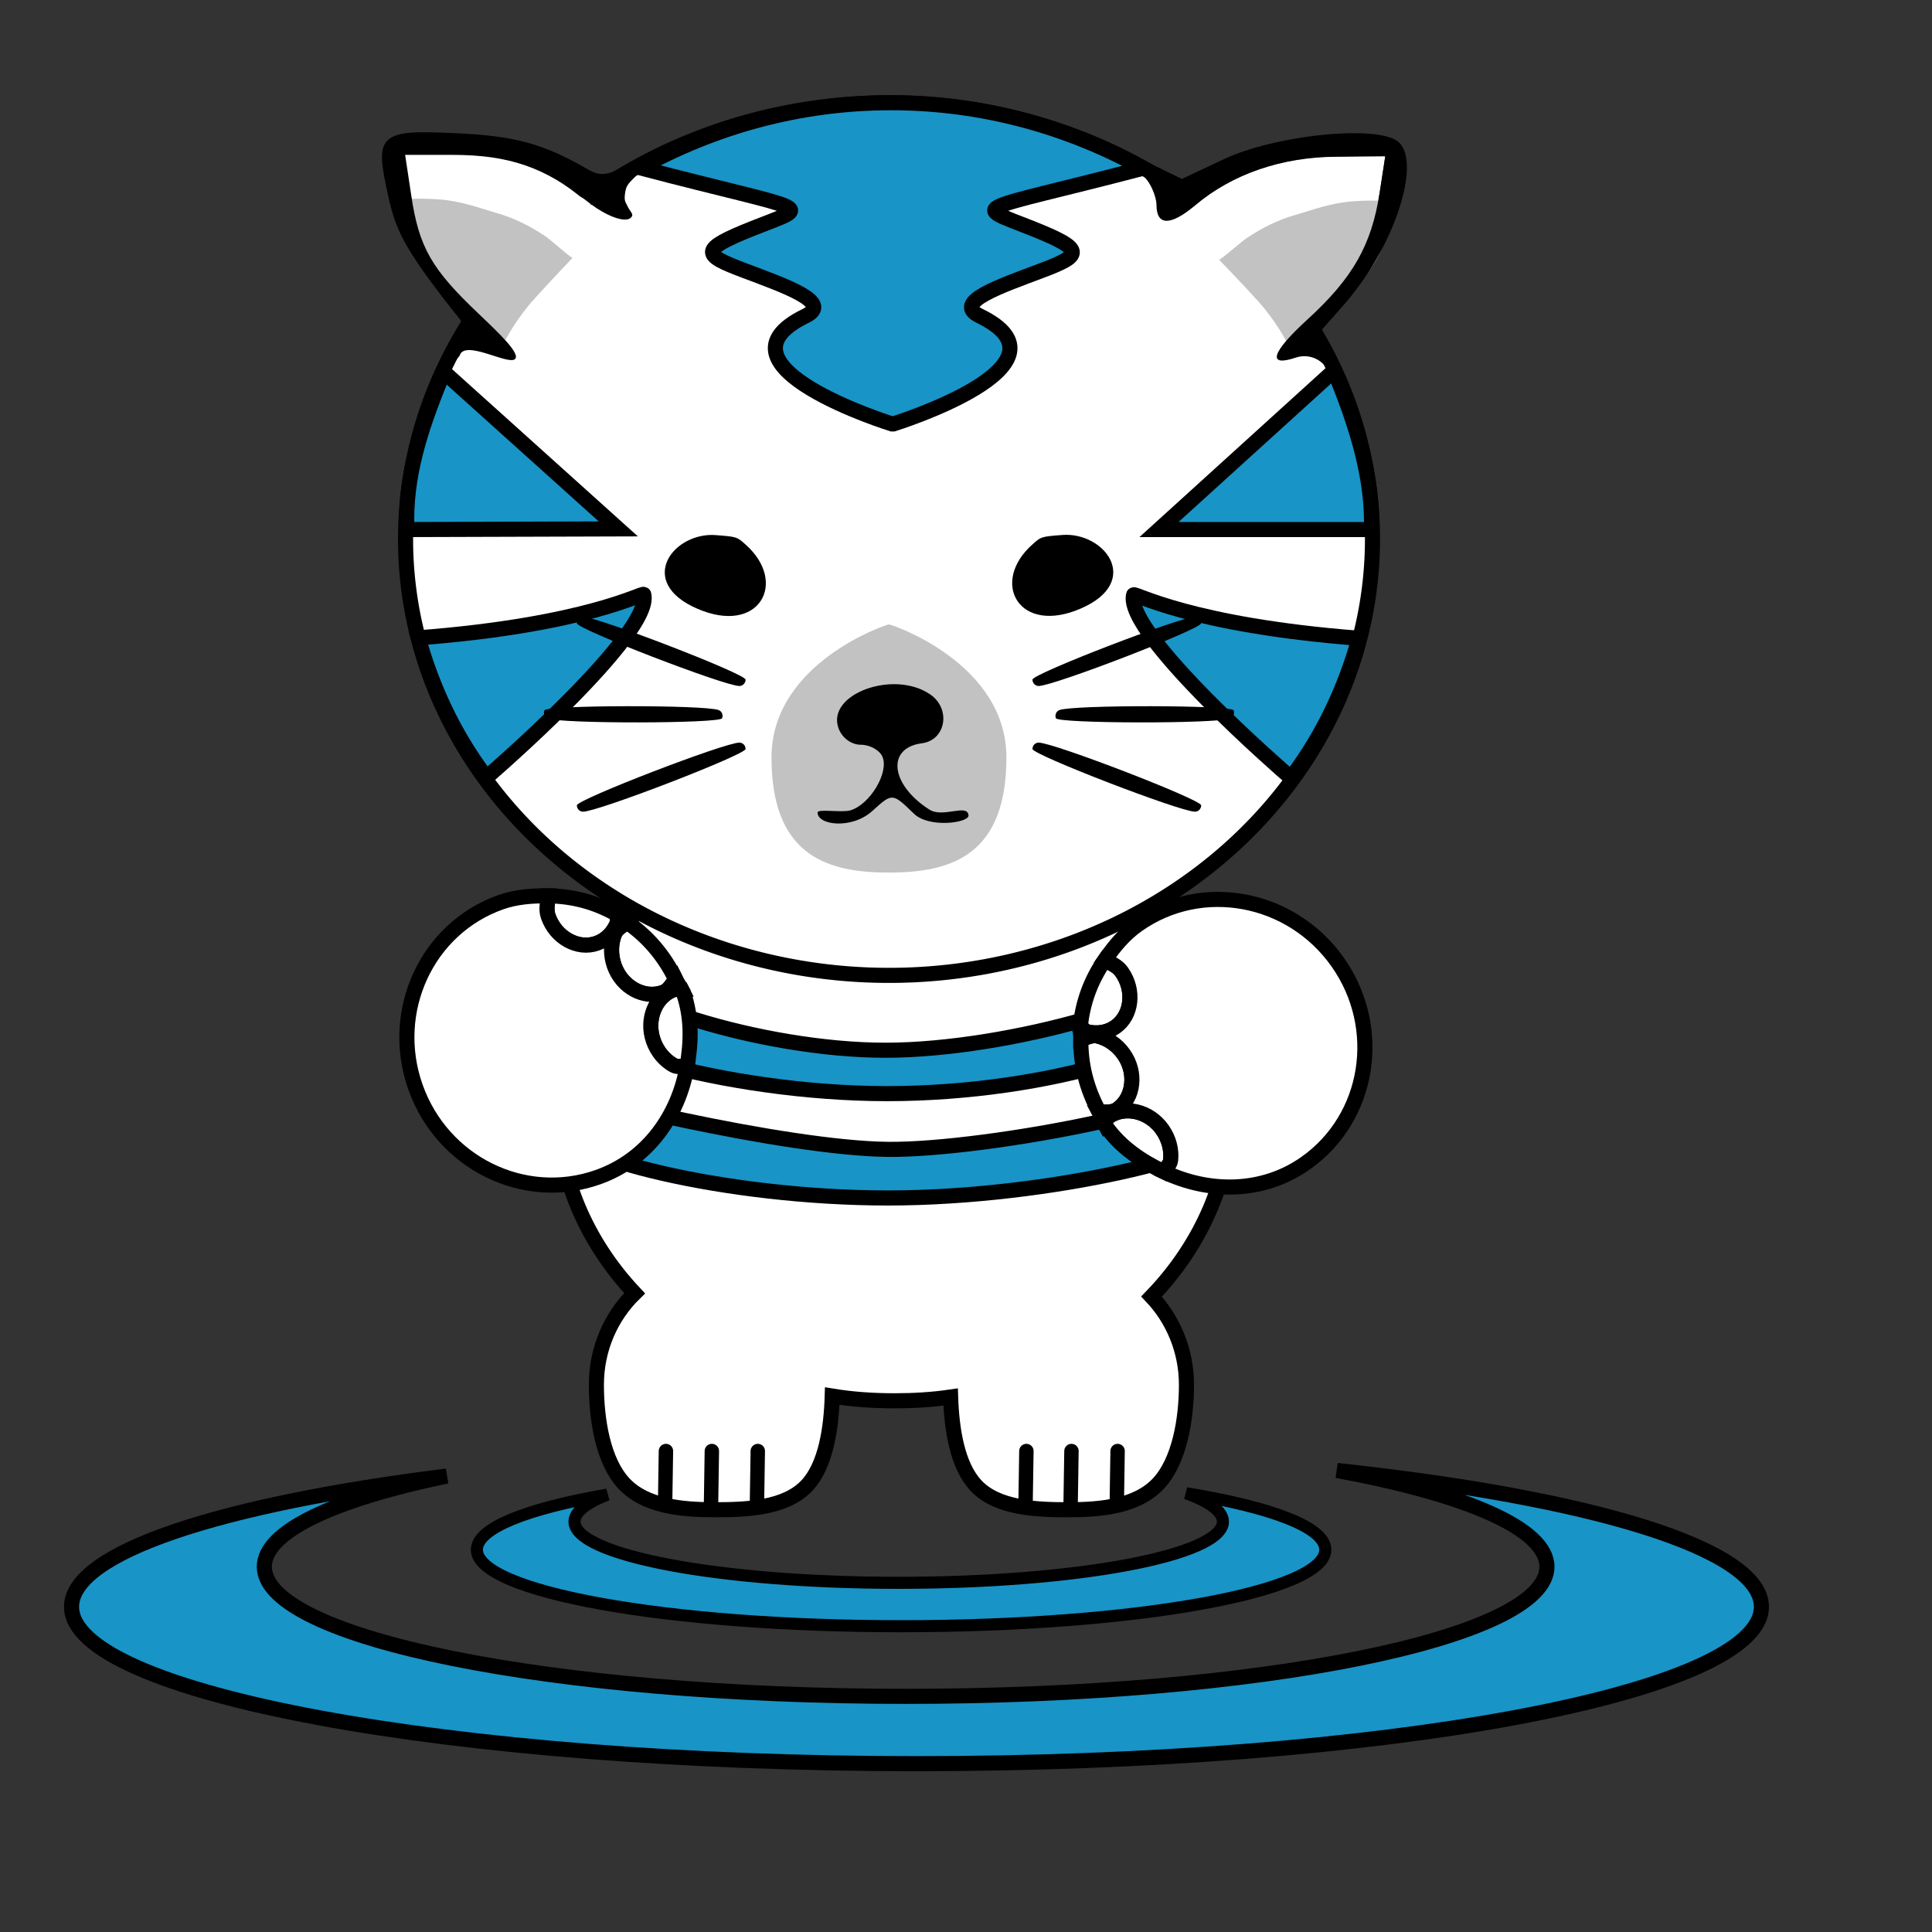 <?xml version="1.0" encoding="UTF-8" standalone="no"?>
<!-- Created with Inkscape (http://www.inkscape.org/) -->
<svg
   xmlns:dc="http://purl.org/dc/elements/1.1/"
   xmlns:cc="http://web.resource.org/cc/"
   xmlns:rdf="http://www.w3.org/1999/02/22-rdf-syntax-ns#"
   xmlns:svg="http://www.w3.org/2000/svg"
   xmlns="http://www.w3.org/2000/svg"
   xmlns:xlink="http://www.w3.org/1999/xlink"
   xmlns:sodipodi="http://inkscape.sourceforge.net/DTD/sodipodi-0.dtd"
   xmlns:inkscape="http://www.inkscape.org/namespaces/inkscape"
   width="96pt"
   height="96pt"
   id="svg2"
   sodipodi:version="0.32"
   inkscape:version="0.42"
   version="1.0"
   sodipodi:docbase="/home/andrew/Desktop/Picture Stuff/sakaiger-stuff"
   sodipodi:docname="sakaiger.svg"
   inkscape:export-filename="~/sakaiger.png"
   inkscape:export-xdpi="18"
   inkscape:export-ydpi="18">
  <rect width="100%" height="100%" fill="#333333" stroke="none"/>
  <defs
     id="defs4">
    <linearGradient
       id="linearGradient4826">
      <stop
         id="stop4828"
         offset="0"
         style="stop-color:#ffffff;stop-opacity:0;" />
      <stop
         style="stop-color:#000000;stop-opacity:0.212;"
         offset="0.611"
         id="stop4830" />
      <stop
         id="stop4832"
         offset="1"
         style="stop-color:#000000;stop-opacity:1;" />
    </linearGradient>
    <linearGradient
       id="linearGradient2204">
      <stop
         style="stop-color:#ff8500;stop-opacity:1;"
         offset="0"
         id="stop2212" />
      <stop
         style="stop-color:#000000;stop-opacity:1;"
         offset="1"
         id="stop2210" />
    </linearGradient>
    <linearGradient
       id="linearGradient5746">
      <stop
         style="stop-color:#ffffff;stop-opacity:1;"
         offset="0"
         id="stop5748" />
      <stop
         id="stop4822"
         offset="0.611"
         style="stop-color:#ffffff;stop-opacity:0.214;" />
      <stop
         style="stop-color:#000000;stop-opacity:0;"
         offset="1"
         id="stop5750" />
    </linearGradient>
    <linearGradient
       id="linearGradient3095">
      <stop
         id="stop3097"
         offset="0"
         style="stop-color:#9d92b9;stop-opacity:1;" />
      <stop
         style="stop-color:#311f85;stop-opacity:1;"
         offset="0.667"
         id="stop3101" />
      <stop
         id="stop3099"
         offset="1"
         style="stop-color:#000000;stop-opacity:1;" />
    </linearGradient>
    <linearGradient
       inkscape:collect="always"
       xlink:href="#linearGradient3095"
       id="linearGradient3093"
       x1="49.109"
       y1="24.891"
       x2="154.016"
       y2="142.578"
       gradientUnits="userSpaceOnUse" />
    <radialGradient
       inkscape:collect="always"
       xlink:href="#linearGradient5746"
       id="radialGradient5752"
       cx="61.328"
       cy="48.438"
       fx="61.328"
       fy="48.438"
       r="37.109"
       gradientTransform="matrix(0.857,1.635079e-2,-1.528858e-2,0.801,-13.627,-11.334)"
       gradientUnits="userSpaceOnUse" />
    <radialGradient
       inkscape:collect="always"
       xlink:href="#linearGradient5746"
       id="radialGradient1344"
       gradientUnits="userSpaceOnUse"
       gradientTransform="matrix(0.857,1.635079e-2,-1.528858e-2,0.801,-13.627,-11.334)"
       cx="61.328"
       cy="48.438"
       fx="61.328"
       fy="48.438"
       r="37.109" />
    <linearGradient
       inkscape:collect="always"
       xlink:href="#linearGradient3095"
       id="linearGradient2215"
       x1="23.719"
       y1="80.078"
       x2="177.062"
       y2="80.078"
       gradientUnits="userSpaceOnUse" />
    <linearGradient
       inkscape:collect="always"
       xlink:href="#linearGradient3095"
       id="linearGradient1361"
       gradientUnits="userSpaceOnUse"
       x1="23.719"
       y1="80.078"
       x2="177.062"
       y2="80.078" />
    <radialGradient
       inkscape:collect="always"
       xlink:href="#linearGradient5746"
       id="radialGradient1363"
       gradientUnits="userSpaceOnUse"
       gradientTransform="matrix(0.857,1.635079e-2,-1.528858e-2,0.801,-13.627,-11.334)"
       cx="61.328"
       cy="48.438"
       fx="61.328"
       fy="48.438"
       r="37.109" />
    <linearGradient
       inkscape:collect="always"
       xlink:href="#linearGradient3095"
       id="linearGradient1379"
       gradientUnits="userSpaceOnUse"
       x1="23.719"
       y1="80.078"
       x2="177.062"
       y2="80.078" />
    <radialGradient
       inkscape:collect="always"
       xlink:href="#linearGradient5746"
       id="radialGradient1381"
       gradientUnits="userSpaceOnUse"
       gradientTransform="matrix(0.857,1.635079e-2,-1.528858e-2,0.801,-13.627,-11.334)"
       cx="61.328"
       cy="48.438"
       fx="61.328"
       fy="48.438"
       r="37.109" />
  </defs>
  <sodipodi:namedview
     id="base"
     pagecolor="#ffffff"
     bordercolor="#666666"
     borderopacity="1.0"
     inkscape:pageopacity="0.0"
     inkscape:pageshadow="2"
     inkscape:zoom="6.5020004"
     inkscape:cx="60.718826"
     inkscape:cy="58.173544"
     inkscape:document-units="px"
     inkscape:current-layer="layer1"
     inkscape:window-width="1485"
     inkscape:window-height="891"
     inkscape:window-x="71"
     inkscape:window-y="78"
     showguides="true"
     inkscape:guide-bbox="true">
    <sodipodi:guide
       orientation="horizontal"
       position="146.887"
       id="guide14629" />
    <sodipodi:guide
       orientation="vertical"
       position="166.014"
       id="guide14631" />
    <sodipodi:guide
       orientation="horizontal"
       position="29.764"
       id="guide2535" />
  </sodipodi:namedview>
  <g
     inkscape:groupmode="layer"
     id="layer3"
     inkscape:label="Globe"
     style="display:inline" />
  <g
     inkscape:groupmode="layer"
     id="layer2"
     inkscape:label="Image"
     style="display:inline" />
  <g
     inkscape:label="Layer 1"
     inkscape:groupmode="layer"
     id="layer1"
     style="display:inline">
    <path
       style="fill:#1894c7;fill-opacity:1;fill-rule:nonzero;stroke:#000000;stroke-width:0.8;stroke-miterlimit:4;stroke-dasharray:none;stroke-opacity:1;display:inline"
       d="M 78.589,98.932 C 80.144,99.492 81.022,100.136 81.022,100.811 C 81.022,103.047 71.39,104.866 59.533,104.866 C 47.677,104.866 38.063,103.047 38.063,100.811 C 38.063,100.174 38.844,99.56 40.238,99.024 C 34.912,99.946 31.595,101.237 31.595,102.673 C 31.595,105.47 44.185,107.741 59.699,107.741 C 75.213,107.741 87.804,105.47 87.804,102.673 C 87.804,101.186 84.247,99.859 78.589,98.932 z "
       id="path2471" />
    <path
       style="fill:#ffffff;fill-opacity:1;fill-rule:evenodd;stroke:#000000;stroke-width:1px;stroke-linecap:butt;stroke-linejoin:miter;stroke-opacity:1;display:inline"
       d="M 58.981,53.4 C 46.781,53.536 36.918,62.328 36.918,73.119 C 36.918,77.891 38.838,82.271 42.043,85.681 C 40.495,87.192 39.512,89.342 39.512,91.744 C 39.512,94.025 39.941,96.81 41.356,98.306 C 42.771,99.802 45.167,100.025 47.325,100.025 C 49.482,100.025 52.035,99.927 53.45,98.431 C 54.715,97.093 55.073,94.629 55.137,92.494 C 56.473,92.714 57.854,92.806 59.262,92.806 C 60.526,92.806 61.774,92.734 62.981,92.556 C 63.05,94.676 63.416,97.107 64.668,98.431 C 66.083,99.927 68.636,100.025 70.793,100.025 C 72.951,100.025 75.316,99.802 76.731,98.306 C 78.146,96.81 78.606,94.025 78.606,91.744 C 78.606,89.463 77.708,87.396 76.293,85.9 C 79.61,82.462 81.606,77.983 81.606,73.119 C 81.606,62.243 71.595,53.4 59.262,53.4 C 59.166,53.4 59.077,53.399 58.981,53.4 z "
       id="path2473" />
    <path
       sodipodi:type="arc"
       style="fill:#ffffff;fill-opacity:1;stroke:#000000;stroke-opacity:1;display:inline"
       id="path2475"
       sodipodi:cx="55.46875"
       sodipodi:cy="33.671875"
       sodipodi:rx="32.03125"
       sodipodi:ry="28.90625"
       d="M 87.5 33.672 A 32.031 28.906 0 1 1  23.438,33.672 A 32.031 28.906 0 1 1  87.5 33.672 z"
       transform="translate(3.431,2.043)" />
    <path
       style="fill:#1894c7;fill-opacity:1;stroke:#000000;stroke-opacity:1;display:inline"
       d="M 59.031,6.805 C 52.922,6.805 47.266,8.435 42.406,11.118 C 53.985,14.151 53.985,13.494 49.906,15.118 C 46.313,16.548 46.529,16.871 49.25,17.899 C 51.971,18.927 55.214,20.035 53.375,20.93 C 46.621,24.217 59.094,28.086 59.094,28.086 L 59.188,28.086 C 59.188,28.086 71.661,24.217 64.906,20.93 C 63.068,20.035 66.279,18.958 69,17.93 C 71.721,16.902 71.937,16.548 68.344,15.118 C 64.292,13.504 64.364,14.116 75.719,11.149 C 70.846,8.446 65.167,6.805 59.031,6.805 z "
       id="path2477" />
    <path
       style="fill:#ffffff;fill-opacity:1;stroke:none;stroke-opacity:1;display:inline"
       d="M 26.295,9.883 L 26.701,12.57 C 26.953,14.263 27.283,15.492 27.951,16.664 C 28.619,17.836 29.616,18.938 31.17,20.414 C 31.759,20.974 31.83,21.162 32.201,21.57 L 39.138,21.57 L 39.138,13.351 C 38.828,13.168 38.634,13.185 38.295,12.914 C 36.905,11.804 35.635,11.049 34.232,10.57 C 32.829,10.091 31.311,9.883 29.451,9.883 L 26.295,9.883 z "
       id="path2479"
       sodipodi:nodetypes="ccsscccsscc" />
    <path
       style="fill:#ffffff;fill-opacity:1;stroke:none;stroke-opacity:1;display:inline"
       d="M 91.783,10.327 L 88.564,10.358 C 84.946,10.37 81.652,11.499 79.189,13.577 C 78.32,14.309 77.656,14.629 77.22,14.577 L 77.22,24.108 C 77.22,24.108 81.886,24.508 84.312,24.005 C 84.91,23.88 84.248,23.312 86.626,21.139 C 89.641,18.384 90.869,16.206 91.408,12.764 L 91.783,10.327 z "
       id="path2481"
       sodipodi:nodetypes="ccsccsscc" />
    <path
       style="fill:#c2c2c2;fill-opacity:1;fill-rule:evenodd;stroke:none;stroke-width:1px;stroke-linecap:butt;stroke-linejoin:miter;stroke-opacity:1;display:inline"
       d="M 26.739,13.214 L 26.927,15.432 C 27.128,16.563 27.643,17.274 28.177,18.057 C 28.71,18.84 29.248,19.697 30.489,20.682 C 30.96,21.057 33.193,22.254 33.489,22.526 C 33.489,22.526 34.172,21.161 35.396,19.807 C 36.619,18.454 37.927,17.089 37.927,17.089 C 37.679,16.966 36.448,15.864 36.177,15.682 C 35.067,14.941 34.047,14.44 32.927,14.12 C 31.806,13.8 30.592,13.322 29.114,13.214 C 27.562,13.1 26.739,13.214 26.739,13.214 z M 89.614,13.339 C 88.137,13.447 86.922,13.925 85.802,14.245 C 84.681,14.565 83.661,15.066 82.552,15.807 C 82.281,15.989 81.018,17.091 80.771,17.214 C 80.771,17.214 82.109,18.579 83.333,19.932 C 84.557,21.286 85.239,22.651 85.239,22.651 C 85.535,22.379 87.768,21.182 88.239,20.807 C 89.48,19.822 90.018,18.965 90.552,18.182 C 91.085,17.399 91.601,16.688 91.802,15.557 L 91.958,13.339 C 91.958,13.339 91.166,13.225 89.614,13.339 z M 58.896,41.37 C 58.78,41.352 51.114,43.896 51.114,50.182 C 51.114,56.469 54.532,57.807 58.802,57.807 C 58.845,57.807 58.947,57.807 58.989,57.807 C 63.259,57.807 66.677,56.469 66.677,50.182 C 66.677,43.896 59.011,41.352 58.896,41.37 z "
       id="path2483" />
    <path
       style="fill:#000000;fill-opacity:1;stroke:none;stroke-opacity:1;display:inline"
       d="M 90.651,8.855 C 87.995,8.66 83.588,9.363 81.088,10.543 L 78.307,11.855 L 75.495,10.492 L 75.552,11.496 C 76.202,11.928 76.62,13.043 76.62,13.574 C 76.62,14.966 77.547,14.984 79.182,13.605 C 81.645,11.528 84.939,10.399 88.557,10.386 L 91.776,10.355 L 91.401,12.793 C 90.863,16.234 89.635,18.413 86.62,21.168 C 84.242,23.34 83.909,24.347 85.865,23.687 C 86.353,23.522 87.16,23.532 87.778,24.23 L 88.151,24.23 L 87.37,22.074 L 89.057,20.168 C 92.373,16.426 94.268,10.624 92.588,9.355 C 92.228,9.083 91.536,8.92 90.651,8.855 z "
       id="path2485"
       sodipodi:nodetypes="cccccsscccssccccsc" />
    <path
       style="fill:#000000;fill-opacity:1;stroke:none;stroke-opacity:1;display:inline"
       d="M 42.497,10.355 C 41.649,10.856 40.854,11.32 40.404,11.449 C 39.825,11.615 39.458,11.514 38.966,11.23 C 37.454,10.358 36.259,9.812 34.935,9.449 C 33.611,9.086 32.149,8.912 30.154,8.824 C 28.876,8.767 27.913,8.735 27.185,8.793 C 26.457,8.851 25.977,9.01 25.685,9.293 C 25.393,9.576 25.281,9.986 25.31,10.605 C 25.339,11.224 25.512,12.04 25.747,13.105 C 26.016,14.324 26.333,15.243 27.029,16.418 C 27.724,17.593 28.779,19.041 30.529,21.23 C 30.69,21.433 28.259,25.376 29.584,24.546 L 30.449,23.574 C 30.747,22.46 33.605,24.179 34.104,23.803 C 34.541,23.473 33.065,22.074 31.716,20.793 C 30.162,19.317 29.166,18.215 28.497,17.043 C 27.829,15.87 27.499,14.642 27.247,12.949 L 26.841,10.261 L 29.997,10.261 C 31.857,10.261 33.376,10.47 34.779,10.949 C 36.182,11.428 37.452,12.183 38.841,13.293 C 39.829,14.082 40.739,14.502 41.31,14.543 C 41.595,14.563 41.779,14.497 41.872,14.324 C 41.966,14.151 41.701,13.971 41.545,13.6 C 41.462,13.403 41.332,13.35 41.413,12.795 C 41.496,12.227 41.615,12.178 42.453,11.344 L 42.497,10.355 z "
       id="path2487"
       sodipodi:nodetypes="cssssssssssccssscccsssssscc" />
    <path
       style="fill:#1894c7;fill-opacity:1;stroke:#000000;stroke-opacity:1;display:inline"
       d="M 42.651,39.386 C 42.607,39.212 38.944,41.393 27.713,42.261 C 28.625,45.526 30.064,48.606 32.088,51.324 L 32.401,51.355 C 32.401,51.355 43.292,41.952 42.651,39.386 z "
       id="path2489" />
    <path
       style="fill:#1894c7;fill-opacity:1;stroke:#000000;stroke-opacity:1;display:inline"
       d="M 75.104,39.413 C 75.148,39.238 78.811,41.419 90.042,42.288 C 89.131,45.552 87.692,48.633 85.667,51.35 L 85.354,51.382 C 85.354,51.382 74.463,41.978 75.104,39.413 z "
       id="path2491" />
    <g
       style="display:inline"
       id="g2493"
       transform="translate(-52.169,80.476)">
      <path
         id="path2495"
         d="M 120.572,-35.45 C 120.572,-35.831 130.356,-39.605 131.342,-39.605 C 131.567,-39.605 131.75,-39.415 131.75,-39.182 C 131.75,-38.802 121.967,-35.027 120.981,-35.027 C 120.756,-35.027 120.572,-35.218 120.572,-35.45 z "
         style="fill:#000000;display:inline" />
      <path
         id="path2497"
         d="M 120.572,-30.854 C 120.572,-30.473 130.356,-26.699 131.342,-26.699 C 131.567,-26.699 131.75,-26.889 131.75,-27.122 C 131.75,-27.502 121.967,-31.276 120.981,-31.276 C 120.756,-31.276 120.572,-31.086 120.572,-30.854 z "
         style="fill:#000000;display:inline" />
      <path
         id="path2499"
         d="M 122.126,-32.891 C 122.262,-32.536 132.748,-32.518 133.669,-32.872 C 133.879,-32.952 133.982,-33.196 133.899,-33.413 C 133.762,-33.768 123.276,-33.785 122.355,-33.432 C 122.146,-33.352 122.042,-33.108 122.126,-32.891 z "
         style="fill:#000000;display:inline" />
    </g>
    <path
       style="fill:#000000;display:inline"
       d="M 54.166,53.832 C 54.166,53.571 55.763,53.854 56.329,53.691 C 57.629,53.315 58.909,51.188 58.466,50.139 C 58.282,49.7 57.636,49.342 57.033,49.342 C 56.394,49.342 55.772,48.876 55.547,48.229 C 54.76,45.974 59.222,44.348 61.633,46.01 C 63.023,46.969 62.667,49.038 61.077,49.244 C 58.713,49.551 58.99,51.99 61.577,53.639 C 62.482,54.215 64.113,53.209 64.167,54.028 C 64.198,54.509 61.562,54.892 60.546,53.905 C 59.123,52.523 59.117,52.527 57.808,53.718 C 56.435,54.968 54.166,54.674 54.166,53.832 z "
       id="path2501"
       sodipodi:nodetypes="cssssssssssc" />
    <g
       style="display:inline"
       id="g2503"
       transform="translate(-52.052,80.37)">
      <path
         sodipodi:nodetypes="csss"
         id="path2505"
         d="M 99.455,-44.743 C 96.866,-44.945 94.392,-41.905 98.319,-40.203 C 102.245,-38.5 104.028,-41.792 101.315,-44.176 C 100.799,-44.63 100.87,-44.633 99.455,-44.743 z "
         style="fill:#000000;fill-opacity:1;fill-rule:evenodd;stroke:#000000;stroke-width:0.351px;stroke-linecap:butt;stroke-linejoin:miter;stroke-opacity:1" />
      <path
         sodipodi:nodetypes="csss"
         id="path2507"
         d="M 122.448,-44.752 C 125.038,-44.954 127.511,-41.914 123.584,-40.212 C 119.658,-38.509 117.875,-41.801 120.588,-44.185 C 121.104,-44.639 121.033,-44.642 122.448,-44.752 z "
         style="fill:#000000;fill-opacity:1;fill-rule:evenodd;stroke:#000000;stroke-width:0.351px;stroke-linecap:butt;stroke-linejoin:miter;stroke-opacity:1;display:inline" />
    </g>
    <g
       style="display:inline"
       id="g2509"
       transform="matrix(-1,0,0,1,169.968,80.476)">
      <path
         id="path2511"
         d="M 120.572,-35.45 C 120.572,-35.831 130.356,-39.605 131.342,-39.605 C 131.567,-39.605 131.75,-39.415 131.75,-39.182 C 131.75,-38.802 121.967,-35.027 120.981,-35.027 C 120.756,-35.027 120.572,-35.218 120.572,-35.45 z "
         style="fill:#000000;display:inline" />
      <path
         id="path2513"
         d="M 120.572,-30.854 C 120.572,-30.473 130.356,-26.699 131.342,-26.699 C 131.567,-26.699 131.75,-26.889 131.75,-27.122 C 131.75,-27.502 121.967,-31.276 120.981,-31.276 C 120.756,-31.276 120.572,-31.086 120.572,-30.854 z "
         style="fill:#000000;display:inline" />
      <path
         id="path2515"
         d="M 122.126,-32.891 C 122.262,-32.536 132.748,-32.518 133.669,-32.872 C 133.879,-32.952 133.982,-33.196 133.899,-33.413 C 133.762,-33.768 123.276,-33.785 122.355,-33.432 C 122.146,-33.352 122.042,-33.108 122.126,-32.891 z "
         style="fill:#000000;display:inline" />
    </g>
    <path
       style="fill:#1894c7;fill-opacity:1;stroke:#000000;stroke-opacity:1;display:inline"
       d="M 29.401,24.635 C 28.132,27.746 26.943,30.915 26.943,34.422 C 26.943,34.583 26.981,34.923 26.984,35.084 L 40.964,35.041 L 29.401,24.635 z "
       id="path2517"
       sodipodi:nodetypes="csccc" />
    <path
       style="fill:#1894c7;fill-opacity:1;stroke:#000000;stroke-opacity:1;display:inline"
       d="M 88.39,24.55 C 89.66,27.661 90.87,31.109 90.87,34.616 C 90.87,34.777 90.832,34.924 90.829,35.085 L 76.785,35.085 L 88.39,24.55 z "
       id="path2519"
       sodipodi:nodetypes="csccc" />
    <path
       style="fill:#1894c7;fill-opacity:1;fill-rule:nonzero;stroke:#000000;stroke-width:1;stroke-miterlimit:4;stroke-dasharray:none;stroke-opacity:1;display:inline"
       d="M 78.799,63.852 C 78.799,66.087 66.887,69.581 58.662,69.581 C 50.437,69.581 39.829,66.152 39.829,63.917 C 39.829,63.279 39.099,64.615 40.066,64.078 C 38.839,64.432 38.37,66.722 38.18,66.922 C 36.25,68.947 48.016,72.456 58.777,72.456 C 69.539,72.456 79.955,69.123 80.085,66.328 C 80.119,65.594 78.799,63.176 78.799,63.852 z "
       id="path2521"
       sodipodi:nodetypes="csscssss" />
    <path
       style="fill:#1894c7;fill-opacity:1;fill-rule:nonzero;stroke:#000000;stroke-width:1;stroke-miterlimit:4;stroke-dasharray:none;stroke-opacity:1;display:inline"
       d="M 81.381,70.914 C 81.381,73.149 65.364,76.203 58.879,76.149 C 51.923,76.092 37.113,72.455 36.921,72.044 C 36.774,71.73 36.955,73.221 37.034,74.655 C 37.141,76.608 48.068,79.369 58.83,79.369 C 69.591,79.369 81.559,76.381 81.505,74.758 C 81.481,74.021 81.381,70.238 81.381,70.914 z "
       id="path2523"
       sodipodi:nodetypes="cssssss" />
    <path
       style="fill:#1894c7;fill-opacity:1;stroke:#000000;stroke-width:1;stroke-miterlimit:4;stroke-dasharray:none;stroke-opacity:1;display:inline"
       d="M 88.575,97.423 C 97.127,98.996 102.489,101.279 102.489,103.8 C 102.489,108.546 83.461,112.388 60.009,112.388 C 36.558,112.388 17.512,108.546 17.512,103.8 C 17.512,101.464 22.122,99.342 29.601,97.792 C 14.615,99.661 4.74,102.849 4.74,106.454 C 4.74,112.2 29.827,116.848 60.728,116.848 C 91.63,116.848 116.698,112.2 116.698,106.454 C 116.698,102.593 105.376,99.221 88.575,97.423 z "
       id="path2529" />
    <path
       style="fill:none;fill-opacity:0.75;fill-rule:evenodd;stroke:#000000;stroke-width:0.954;stroke-linecap:round;stroke-linejoin:miter;stroke-miterlimit:4;stroke-dasharray:none;stroke-opacity:1"
       d="M 44.067,99.506 L 44.12,96.134"
       id="path2533" />
    <path
       style="fill:none;fill-opacity:0.75;fill-rule:evenodd;stroke:#000000;stroke-width:0.954;stroke-linecap:round;stroke-linejoin:miter;stroke-miterlimit:4;stroke-dasharray:none;stroke-opacity:1;display:inline"
       d="M 47.11,99.506 L 47.162,96.134"
       id="path4281" />
    <path
       style="fill:none;fill-opacity:0.75;fill-rule:evenodd;stroke:#000000;stroke-width:0.954;stroke-linecap:round;stroke-linejoin:miter;stroke-miterlimit:4;stroke-dasharray:none;stroke-opacity:1;display:inline"
       d="M 50.152,99.506 L 50.205,96.134"
       id="path4283" />
    <path
       style="fill:none;fill-opacity:0.75;fill-rule:evenodd;stroke:#000000;stroke-width:0.954;stroke-linecap:round;stroke-linejoin:miter;stroke-miterlimit:4;stroke-dasharray:none;stroke-opacity:1;display:inline"
       d="M 67.948,99.506 L 68.001,96.134"
       id="path4285" />
    <path
       style="fill:none;fill-opacity:0.75;fill-rule:evenodd;stroke:#000000;stroke-width:0.954;stroke-linecap:round;stroke-linejoin:miter;stroke-miterlimit:4;stroke-dasharray:none;stroke-opacity:1;display:inline"
       d="M 70.934,99.506 L 70.987,96.134"
       id="path4287" />
    <path
       style="fill:none;fill-opacity:0.75;fill-rule:evenodd;stroke:#000000;stroke-width:0.954;stroke-linecap:round;stroke-linejoin:miter;stroke-miterlimit:4;stroke-dasharray:none;stroke-opacity:1;display:inline"
       d="M 73.992,99.506 L 74.044,96.134"
       id="path4289" />
    <g
       id="g4318"
       transform="matrix(0.576,0.818,-0.818,0.576,52.645,-78.201)">
      <path
         id="path4310"
         d="M 130.406,68.688 C 130.568,68.594 130.801,68.62 130.938,68.5 C 131.436,68.058 131.75,67.455 131.75,66.781 C 131.75,66.107 131.436,65.505 130.938,65.062 C 130.439,64.62 129.761,64.344 129,64.344 C 128.505,64.344 128.121,64.61 127.719,64.812 C 128.277,66.335 129.183,67.642 130.406,68.688 z "
         style="fill:#ffffff;fill-opacity:1;fill-rule:evenodd;stroke:#000000;stroke-width:1px;stroke-linecap:butt;stroke-linejoin:miter;stroke-opacity:1;display:inline" />
      <path
         id="path4313"
         d="M 135.75,70.906 C 135.972,70.555 136.281,70.244 136.281,69.812 C 136.281,69.138 135.968,68.536 135.469,68.094 C 134.97,67.652 134.292,67.375 133.531,67.375 C 132.77,67.375 132.061,67.652 131.562,68.094 C 131.263,68.359 131.231,68.761 131.094,69.125 C 132.431,70.103 134.01,70.714 135.75,70.906 z "
         style="fill:#ffffff;fill-opacity:1;fill-rule:evenodd;stroke:#000000;stroke-width:1px;stroke-linecap:butt;stroke-linejoin:miter;stroke-opacity:1;display:inline" />
      <path
         id="path4316"
         d="M 141.438,69.688 C 141.299,69.416 141.297,69.083 141.062,68.875 C 140.564,68.433 139.855,68.156 139.094,68.156 C 138.333,68.156 137.655,68.433 137.156,68.875 C 136.657,69.317 136.344,69.92 136.344,70.594 C 136.344,70.774 136.52,70.893 136.562,71.062 C 136.616,71.069 136.663,71.094 136.719,71.094 C 138.477,71.094 140.017,70.489 141.438,69.688 z "
         style="fill:#ffffff;fill-opacity:1;fill-rule:evenodd;stroke:#000000;stroke-width:1px;stroke-linecap:butt;stroke-linejoin:miter;stroke-opacity:1;display:inline" />
      <path
         id="path4291"
         d="M 136.719,52.281 C 131.391,52.281 127.062,56.493 127.062,61.688 C 127.062,62.799 127.356,63.823 127.719,64.812 C 128.121,64.61 128.505,64.344 129,64.344 C 129.761,64.344 130.439,64.62 130.938,65.062 C 131.436,65.505 131.75,66.107 131.75,66.781 C 131.75,67.455 131.436,68.058 130.938,68.5 C 130.801,68.62 130.568,68.594 130.406,68.688 C 130.612,68.863 130.874,68.965 131.094,69.125 C 131.231,68.761 131.263,68.359 131.562,68.094 C 132.061,67.652 132.77,67.375 133.531,67.375 C 134.292,67.375 134.97,67.652 135.469,68.094 C 135.968,68.536 136.281,69.138 136.281,69.812 C 136.281,70.244 135.972,70.555 135.75,70.906 C 136.029,70.937 136.286,71.027 136.562,71.062 C 136.52,70.893 136.344,70.774 136.344,70.594 C 136.344,69.92 136.657,69.317 137.156,68.875 C 137.655,68.433 138.333,68.156 139.094,68.156 C 139.855,68.156 140.564,68.433 141.062,68.875 C 141.297,69.083 141.299,69.416 141.438,69.688 C 144.323,68.061 146.375,65.168 146.375,61.688 C 146.375,56.493 142.047,52.281 136.719,52.281 z "
         style="fill:#ffffff;fill-opacity:1;fill-rule:evenodd;stroke:#000000;stroke-width:1px;stroke-linecap:butt;stroke-linejoin:miter;stroke-opacity:1;display:inline" />
    </g>
    <g
       style="display:inline"
       id="g4324"
       transform="matrix(0.334,0.943,0.943,-0.334,-67.439,-39.44)">
      <path
         id="path4326"
         d="M 130.406,68.688 C 130.568,68.594 130.801,68.62 130.938,68.5 C 131.436,68.058 131.75,67.455 131.75,66.781 C 131.75,66.107 131.436,65.505 130.938,65.062 C 130.439,64.62 129.761,64.344 129,64.344 C 128.505,64.344 128.121,64.61 127.719,64.812 C 128.277,66.335 129.183,67.642 130.406,68.688 z "
         style="fill:#ffffff;fill-opacity:1;fill-rule:evenodd;stroke:#000000;stroke-width:1px;stroke-linecap:butt;stroke-linejoin:miter;stroke-opacity:1;display:inline" />
      <path
         id="path4328"
         d="M 135.75,70.906 C 135.972,70.555 136.281,70.244 136.281,69.812 C 136.281,69.138 135.968,68.536 135.469,68.094 C 134.97,67.652 134.292,67.375 133.531,67.375 C 132.77,67.375 132.061,67.652 131.562,68.094 C 131.263,68.359 131.231,68.761 131.094,69.125 C 132.431,70.103 134.01,70.714 135.75,70.906 z "
         style="fill:#ffffff;fill-opacity:1;fill-rule:evenodd;stroke:#000000;stroke-width:1px;stroke-linecap:butt;stroke-linejoin:miter;stroke-opacity:1;display:inline" />
      <path
         id="path4330"
         d="M 141.438,69.688 C 141.299,69.416 141.297,69.083 141.062,68.875 C 140.564,68.433 139.855,68.156 139.094,68.156 C 138.333,68.156 137.655,68.433 137.156,68.875 C 136.657,69.317 136.344,69.92 136.344,70.594 C 136.344,70.774 136.52,70.893 136.562,71.062 C 136.616,71.069 136.663,71.094 136.719,71.094 C 138.477,71.094 140.017,70.489 141.438,69.688 z "
         style="fill:#ffffff;fill-opacity:1;fill-rule:evenodd;stroke:#000000;stroke-width:1px;stroke-linecap:butt;stroke-linejoin:miter;stroke-opacity:1;display:inline" />
      <path
         id="path4332"
         d="M 136.719,52.281 C 131.391,52.281 127.062,56.493 127.062,61.688 C 127.062,62.799 127.356,63.823 127.719,64.812 C 128.121,64.61 128.505,64.344 129,64.344 C 129.761,64.344 130.439,64.62 130.938,65.062 C 131.436,65.505 131.75,66.107 131.75,66.781 C 131.75,67.455 131.436,68.058 130.938,68.5 C 130.801,68.62 130.568,68.594 130.406,68.688 C 130.612,68.863 130.874,68.965 131.094,69.125 C 131.231,68.761 131.263,68.359 131.562,68.094 C 132.061,67.652 132.77,67.375 133.531,67.375 C 134.292,67.375 134.97,67.652 135.469,68.094 C 135.968,68.536 136.281,69.138 136.281,69.812 C 136.281,70.244 135.972,70.555 135.75,70.906 C 136.029,70.937 136.286,71.027 136.562,71.062 C 136.52,70.893 136.344,70.774 136.344,70.594 C 136.344,69.92 136.657,69.317 137.156,68.875 C 137.655,68.433 138.333,68.156 139.094,68.156 C 139.855,68.156 140.564,68.433 141.062,68.875 C 141.297,69.083 141.299,69.416 141.438,69.688 C 144.323,68.061 146.375,65.168 146.375,61.688 C 146.375,56.493 142.047,52.281 136.719,52.281 z "
         style="fill:#ffffff;fill-opacity:1;fill-rule:evenodd;stroke:#000000;stroke-width:1px;stroke-linecap:butt;stroke-linejoin:miter;stroke-opacity:1;display:inline" />
    </g>
  </g>
</svg>
